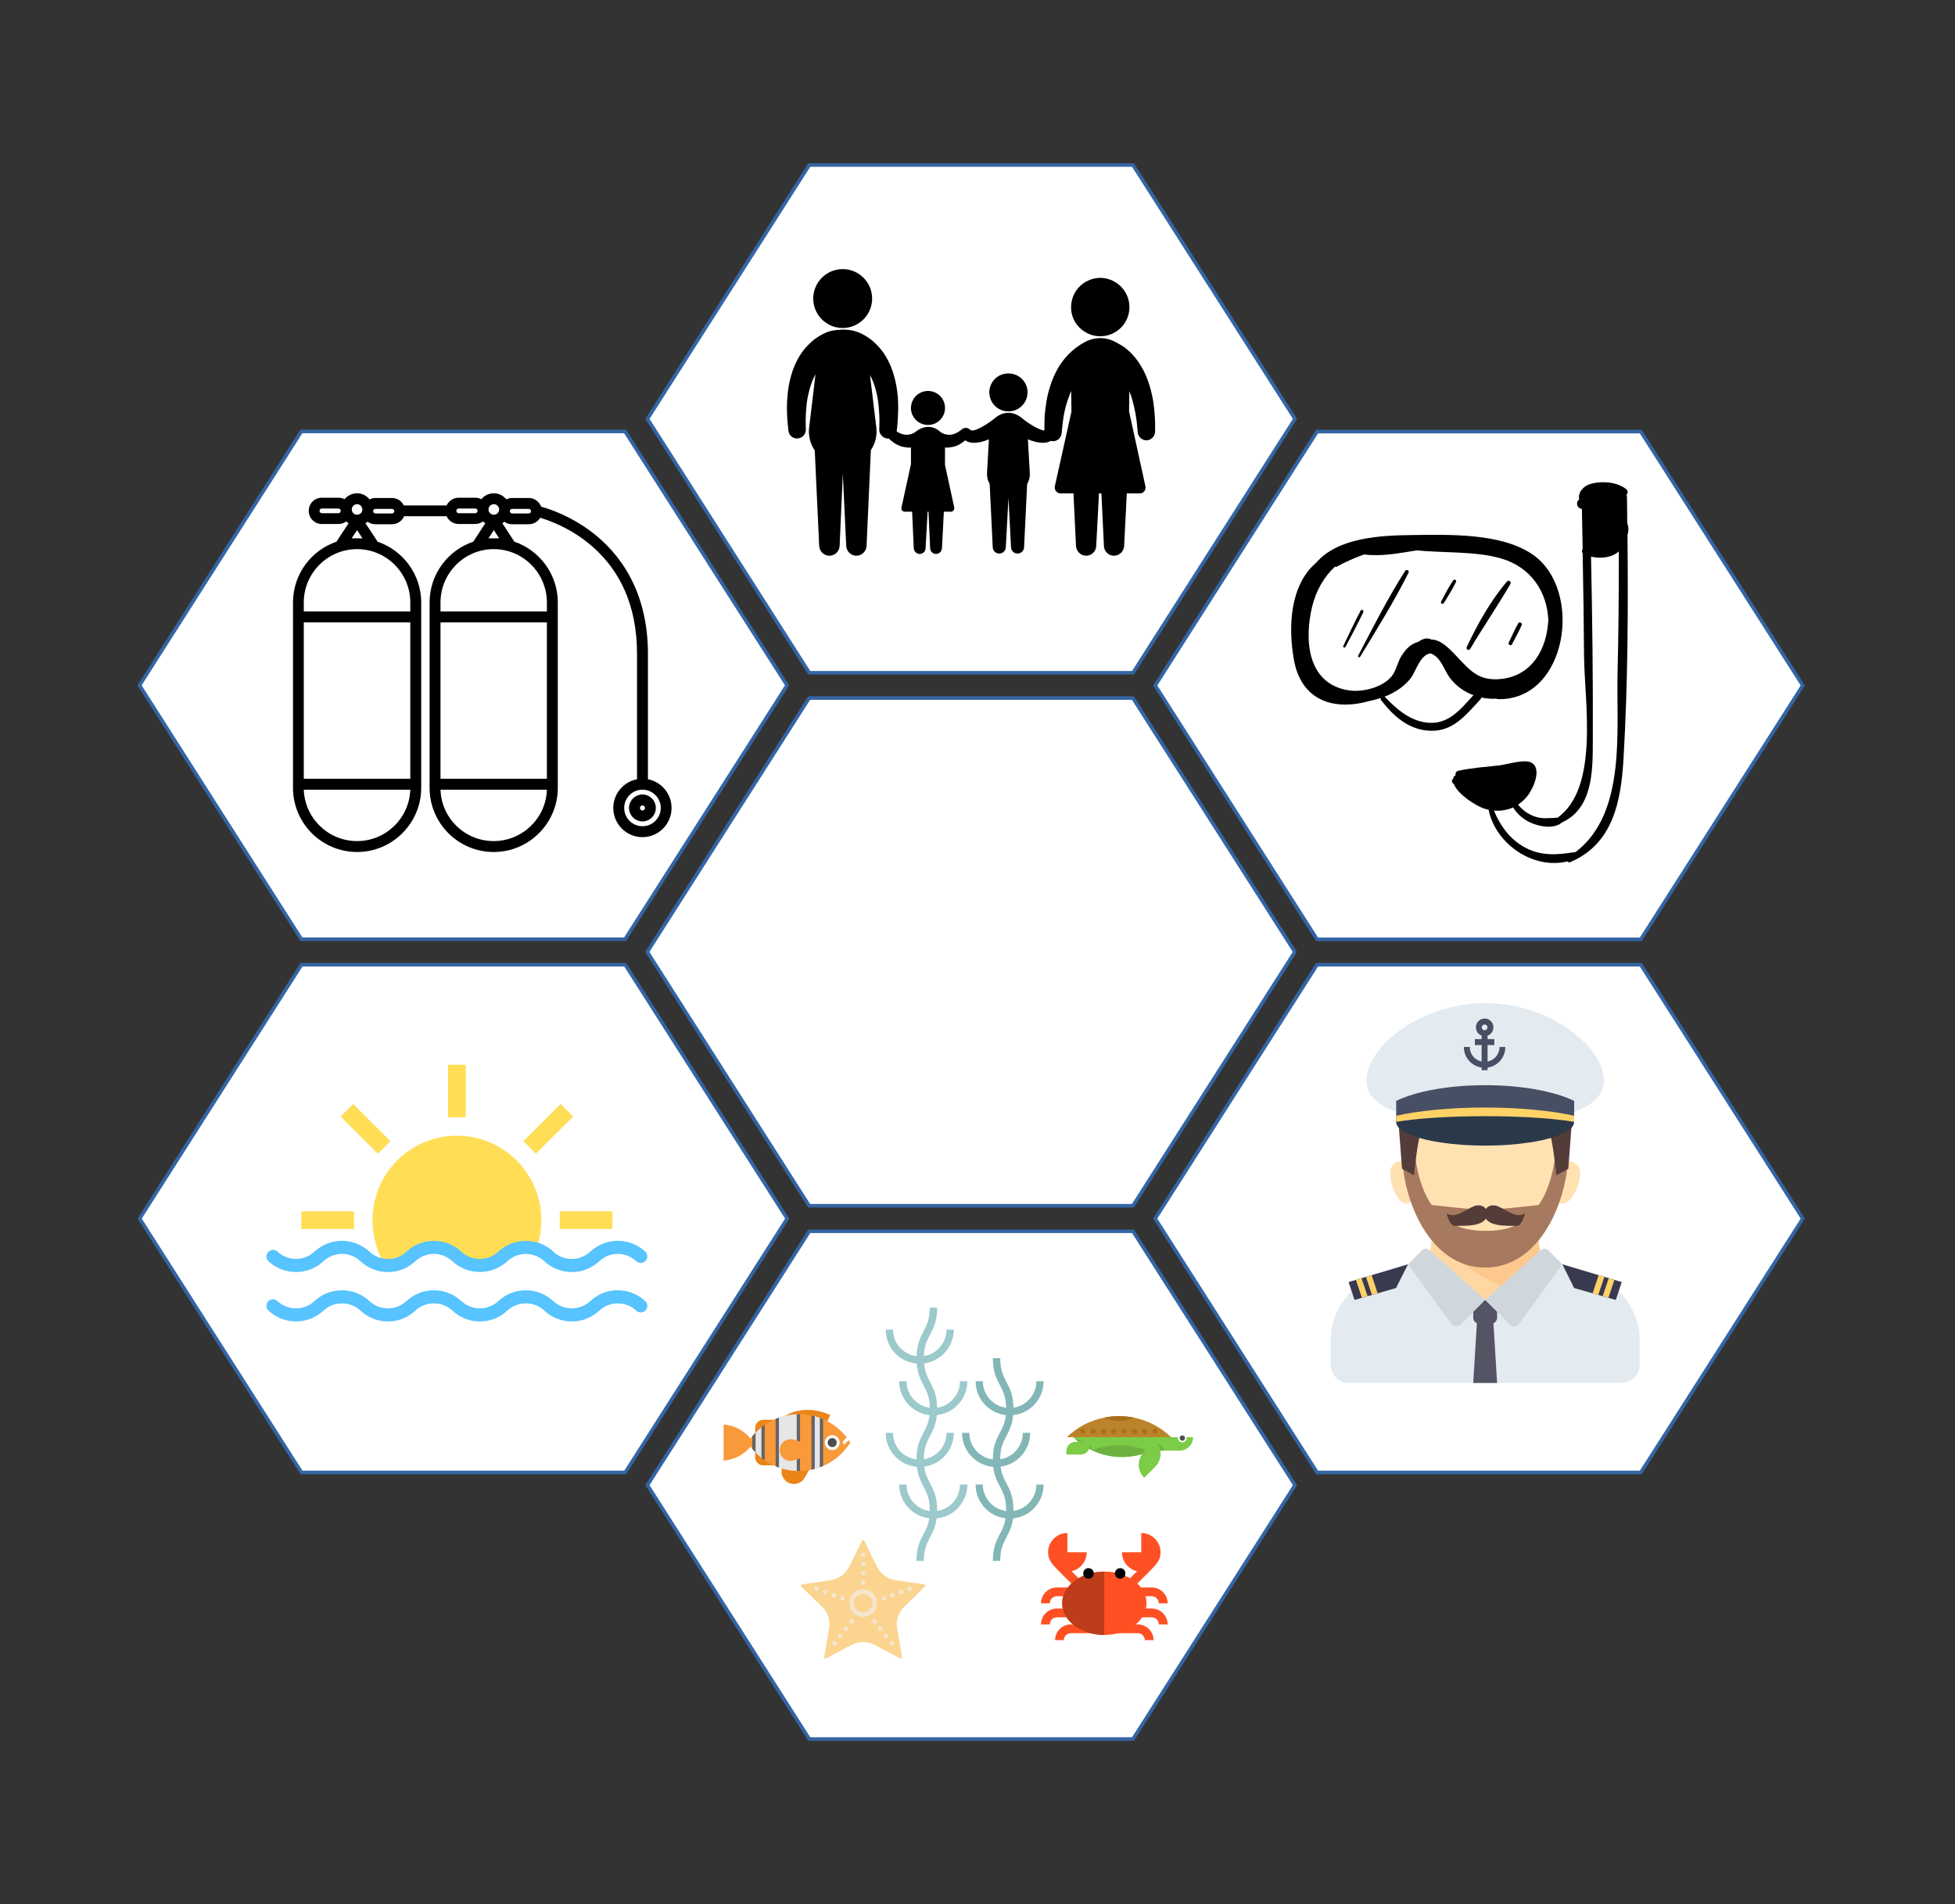 <?xml version="1.0" encoding="UTF-8"?>

<svg version="1.2" baseProfile="tiny" width="154mm" height="150mm" viewBox="0 0 15400 15000" preserveAspectRatio="xMidYMid" fill-rule="evenodd" clip-path="url(#presentation_clip_path)" stroke-width="28.222" stroke-linejoin="round" xmlns="http://www.w3.org/2000/svg" xmlns:ooo="http://xml.openoffice.org/svg/export" xmlns:xlink="http://www.w3.org/1999/xlink" xml:space="preserve">
 <rect x="0" y="0" width="15400" height="15000" fill="#333333" stroke="none"/>
 <defs class="ClipPathGroup">
  <clipPath id="presentation_clip_path" clipPathUnits="userSpaceOnUse">
   <rect x="0" y="0" width="15400" height="15000"/>
  </clipPath>
 </defs>
 <defs class="TextShapeIndex">
  <g ooo:slide="id1" ooo:id-list="id3 id4 id5 id6 id7 id8 id9 id10 id11 id12 id13 id14 id15 id16 id17 id18 id19"/>
 </defs>
 <defs class="EmbeddedBulletChars">
  <g id="bullet-char-template(57356)" transform="scale(0,-0)">
   <path d="M 580,1141 L 1163,571 580,0 -4,571 580,1141 Z"/>
  </g>
  <g id="bullet-char-template(57354)" transform="scale(0,-0)">
   <path d="M 8,1128 L 1137,1128 1137,0 8,0 8,1128 Z"/>
  </g>
  <g id="bullet-char-template(10146)" transform="scale(0,-0)">
   <path d="M 174,0 L 602,739 174,1481 1456,739 174,0 Z M 1358,739 L 309,1346 659,739 1358,739 Z"/>
  </g>
  <g id="bullet-char-template(10132)" transform="scale(0,-0)">
   <path d="M 2015,739 L 1276,0 717,0 1260,543 174,543 174,936 1260,936 717,1481 1274,1481 2015,739 Z"/>
  </g>
  <g id="bullet-char-template(10007)" transform="scale(0,-0)">
   <path d="M 0,-2 C -7,14 -16,27 -25,37 L 356,567 C 262,823 215,952 215,954 215,979 228,992 255,992 264,992 276,990 289,987 310,991 331,999 354,1012 L 381,999 492,748 772,1049 836,1024 860,1049 C 881,1039 901,1025 922,1006 886,937 835,863 770,784 769,783 710,716 594,584 L 774,223 C 774,196 753,168 711,139 L 727,119 C 717,90 699,76 672,76 641,76 570,178 457,381 L 164,-76 C 142,-110 111,-127 72,-127 30,-127 9,-110 8,-76 1,-67 -2,-52 -2,-32 -2,-23 -1,-13 0,-2 Z"/>
  </g>
  <g id="bullet-char-template(10004)" transform="scale(0,-0)">
   <path d="M 285,-33 C 182,-33 111,30 74,156 52,228 41,333 41,471 41,549 55,616 82,672 116,743 169,778 240,778 293,778 328,747 346,684 L 369,508 C 377,444 397,411 428,410 L 1163,1116 C 1174,1127 1196,1133 1229,1133 1271,1133 1292,1118 1292,1087 L 1292,965 C 1292,929 1282,901 1262,881 L 442,47 C 390,-6 338,-33 285,-33 Z"/>
  </g>
  <g id="bullet-char-template(9679)" transform="scale(0,-0)">
   <path d="M 813,0 C 632,0 489,54 383,161 276,268 223,411 223,592 223,773 276,916 383,1023 489,1130 632,1184 813,1184 992,1184 1136,1130 1245,1023 1353,916 1407,772 1407,592 1407,412 1353,268 1245,161 1136,54 992,0 813,0 Z"/>
  </g>
  <g id="bullet-char-template(8226)" transform="scale(0,-0)">
   <path d="M 346,457 C 273,457 209,483 155,535 101,586 74,649 74,723 74,796 101,859 155,911 209,963 273,989 346,989 419,989 480,963 531,910 582,859 608,796 608,723 608,648 583,586 532,535 482,483 420,457 346,457 Z"/>
  </g>
  <g id="bullet-char-template(8211)" transform="scale(0,-0)">
   <path d="M -4,459 L 1135,459 1135,606 -4,606 -4,459 Z"/>
  </g>
 </defs>
 <defs class="TextEmbeddedBitmaps"/>
 <g>
  <g id="id2" class="Master_Slide">
   <g id="bg-id2" class="Background"/>
   <g id="bo-id2" class="BackgroundObjects"/>
  </g>
 </g>
 <g class="SlideGroup">
  <g>
   <g id="id1" class="Slide" clip-path="url(#presentation_clip_path)">
    <g class="Page">
     <g class="Group">
      <g class="com.sun.star.drawing.CustomShape">
       <g id="id3">
        <path fill="rgb(255,255,255)" stroke="none" d="M 6374,5499 L 8924,5499 10200,7499 8924,9499 6374,9499 5099,7499 6374,5499 Z M 5099,5499 L 5099,5499 Z M 10200,9500 L 10200,9500 Z"/>
        <path fill="none" stroke="rgb(52,101,164)" d="M 6374,5499 L 8924,5499 10200,7499 8924,9499 6374,9499 5099,7499 6374,5499 Z"/>
        <path fill="none" stroke="rgb(52,101,164)" d="M 5099,5499 L 5099,5499 Z"/>
        <path fill="none" stroke="rgb(52,101,164)" d="M 10200,9500 L 10200,9500 Z"/>
       </g>
      </g>
      <g class="com.sun.star.drawing.CustomShape">
       <g id="id4">
        <path fill="rgb(255,255,255)" stroke="none" d="M 6375,1300 L 8925,1300 10201,3300 8925,5300 6375,5300 5100,3300 6375,1300 Z M 5100,1300 L 5100,1300 Z M 10201,5301 L 10201,5301 Z"/>
        <path fill="none" stroke="rgb(52,101,164)" d="M 6375,1300 L 8925,1300 10201,3300 8925,5300 6375,5300 5100,3300 6375,1300 Z"/>
        <path fill="none" stroke="rgb(52,101,164)" d="M 5100,1300 L 5100,1300 Z"/>
        <path fill="none" stroke="rgb(52,101,164)" d="M 10201,5301 L 10201,5301 Z"/>
       </g>
      </g>
      <g class="com.sun.star.drawing.CustomShape">
       <g id="id5">
        <path fill="rgb(255,255,255)" stroke="none" d="M 10375,3400 L 12925,3400 14201,5400 12925,7400 10375,7400 9100,5400 10375,3400 Z M 9100,3400 L 9100,3400 Z M 14201,7401 L 14201,7401 Z"/>
        <path fill="none" stroke="rgb(52,101,164)" d="M 10375,3400 L 12925,3400 14201,5400 12925,7400 10375,7400 9100,5400 10375,3400 Z"/>
        <path fill="none" stroke="rgb(52,101,164)" d="M 9100,3400 L 9100,3400 Z"/>
        <path fill="none" stroke="rgb(52,101,164)" d="M 14201,7401 L 14201,7401 Z"/>
       </g>
      </g>
      <g class="com.sun.star.drawing.CustomShape">
       <g id="id6">
        <path fill="rgb(255,255,255)" stroke="none" d="M 10375,7600 L 12925,7600 14201,9600 12925,11600 10375,11600 9100,9600 10375,7600 Z M 9100,7600 L 9100,7600 Z M 14201,11601 L 14201,11601 Z"/>
        <path fill="none" stroke="rgb(52,101,164)" d="M 10375,7600 L 12925,7600 14201,9600 12925,11600 10375,11600 9100,9600 10375,7600 Z"/>
        <path fill="none" stroke="rgb(52,101,164)" d="M 9100,7600 L 9100,7600 Z"/>
        <path fill="none" stroke="rgb(52,101,164)" d="M 14201,11601 L 14201,11601 Z"/>
       </g>
      </g>
      <g class="com.sun.star.drawing.CustomShape">
       <g id="id7">
        <path fill="rgb(255,255,255)" stroke="none" d="M 6375,9700 L 8925,9700 10201,11700 8925,13700 6375,13700 5100,11700 6375,9700 Z M 5100,9700 L 5100,9700 Z M 10201,13701 L 10201,13701 Z"/>
        <path fill="none" stroke="rgb(52,101,164)" d="M 6375,9700 L 8925,9700 10201,11700 8925,13700 6375,13700 5100,11700 6375,9700 Z"/>
        <path fill="none" stroke="rgb(52,101,164)" d="M 5100,9700 L 5100,9700 Z"/>
        <path fill="none" stroke="rgb(52,101,164)" d="M 10201,13701 L 10201,13701 Z"/>
       </g>
      </g>
      <g class="com.sun.star.drawing.CustomShape">
       <g id="id8">
        <path fill="rgb(255,255,255)" stroke="none" d="M 2375,7600 L 4925,7600 6201,9600 4925,11600 2375,11600 1100,9600 2375,7600 Z M 1100,7600 L 1100,7600 Z M 6201,11601 L 6201,11601 Z"/>
        <path fill="none" stroke="rgb(52,101,164)" d="M 2375,7600 L 4925,7600 6201,9600 4925,11600 2375,11600 1100,9600 2375,7600 Z"/>
        <path fill="none" stroke="rgb(52,101,164)" d="M 1100,7600 L 1100,7600 Z"/>
        <path fill="none" stroke="rgb(52,101,164)" d="M 6201,11601 L 6201,11601 Z"/>
       </g>
      </g>
      <g class="com.sun.star.drawing.CustomShape">
       <g id="id9">
        <path fill="rgb(255,255,255)" stroke="none" d="M 2374,3399 L 4924,3399 6200,5399 4924,7399 2374,7399 1099,5399 2374,3399 Z M 1099,3399 L 1099,3399 Z M 6200,7400 L 6200,7400 Z"/>
        <path fill="none" stroke="rgb(52,101,164)" d="M 2374,3399 L 4924,3399 6200,5399 4924,7399 2374,7399 1099,5399 2374,3399 Z"/>
        <path fill="none" stroke="rgb(52,101,164)" d="M 1099,3399 L 1099,3399 Z"/>
        <path fill="none" stroke="rgb(52,101,164)" d="M 6200,7400 L 6200,7400 Z"/>
       </g>
      </g>
      <g class="Graphic">
       <g id="id10">
        <path fill="rgb(0,0,0)" stroke="none" d="M 3889,6712 C 3610,6712 3384,6485 3384,6207 L 3384,4746 C 3384,4523 3529,4334 3729,4267 3730,4265 3731,4262 3733,4260 L 3823,4122 C 3817,4118 3810,4113 3805,4108 3787,4121 3766,4128 3743,4128 L 3613,4128 C 3571,4128 3535,4103 3518,4067 L 3183,4067 C 3167,4104 3131,4130 3088,4130 L 2957,4130 C 2934,4130 2913,4123 2896,4110 2890,4115 2885,4119 2879,4122 L 2970,4260 C 2971,4262 2972,4265 2973,4267 3173,4334 3318,4524 3318,4746 L 3318,6207 C 3318,6485 3091,6712 2813,6712 2534,6712 2308,6485 2308,6207 L 2308,4746 C 2308,4524 2452,4334 2652,4267 2653,4265 2654,4262 2655,4260 L 2746,4122 C 2739,4118 2733,4113 2727,4108 2710,4121 2689,4128 2666,4128 L 2535,4128 C 2478,4128 2432,4082 2432,4024 2432,3967 2478,3921 2535,3921 L 2666,3921 C 2683,3921 2700,3925 2714,3933 2738,3904 2773,3886 2813,3886 2852,3886 2888,3905 2911,3934 2925,3927 2941,3923 2957,3923 L 3088,3923 C 3129,3923 3164,3947 3181,3982 L 3518,3982 C 3535,3946 3571,3921 3613,3921 L 3743,3921 C 3761,3921 3777,3925 3792,3933 3815,3904 3850,3886 3890,3886 3930,3886 3965,3905 3989,3934 4003,3927 4018,3923 4034,3923 L 4165,3923 C 4210,3923 4248,3952 4263,3992 4328,4009 4498,4065 4670,4198 4868,4351 5104,4641 5104,5151 L 5104,6139 C 5210,6159 5290,6253 5290,6365 5290,6492 5187,6595 5061,6595 4934,6595 4831,6492 4831,6365 4831,6253 4912,6159 5018,6139 L 5018,5151 C 5018,4771 4884,4474 4620,4267 4472,4152 4323,4099 4255,4079 4237,4110 4203,4130 4165,4130 L 4034,4130 C 4011,4130 3990,4123 3973,4110 3968,4115 3962,4119 3957,4122 L 4047,4260 C 4049,4263 4050,4265 4051,4267 4250,4335 4394,4524 4394,4746 L 4394,6207 C 4394,6485 4167,6712 3889,6712 L 3889,6712 Z M 3470,6221 C 3477,6446 3662,6626 3889,6626 4115,6626 4301,6446 4308,6221 L 3470,6221 3470,6221 Z M 2393,6221 C 2401,6446 2586,6626 2813,6626 3039,6626 3224,6446 3232,6221 L 2393,6221 2393,6221 Z M 5061,6221 C 4981,6221 4917,6286 4917,6365 4917,6444 4981,6509 5061,6509 5140,6509 5205,6444 5205,6365 5205,6286 5140,6221 5061,6221 L 5061,6221 Z M 3470,6135 L 4308,6135 4308,4903 3470,4903 3470,6135 3470,6135 Z M 2393,6135 L 3232,6135 3232,4903 2393,4903 2393,6135 2393,6135 Z M 3470,4817 L 4308,4817 4308,4746 C 4308,4515 4120,4326 3889,4326 3658,4326 3470,4515 3470,4746 L 3470,4817 3470,4817 Z M 2393,4817 L 3232,4817 3232,4746 C 3232,4515 3044,4326 2813,4326 2581,4326 2393,4515 2393,4746 L 2393,4817 2393,4817 Z M 3848,4241 L 3932,4241 3890,4176 3848,4241 3848,4241 Z M 2770,4241 L 2855,4241 2813,4176 2770,4241 2770,4241 Z M 3890,3972 C 3867,3972 3848,3991 3848,4014 3848,4037 3867,4055 3890,4055 3910,4055 3927,4041 3931,4022 3931,4019 3931,4016 3932,4013 3931,3990 3913,3972 3890,3972 L 3890,3972 Z M 2813,3972 C 2790,3972 2771,3991 2771,4014 2771,4037 2790,4055 2813,4055 2833,4055 2850,4041 2854,4022 2854,4019 2854,4016 2854,4013 2854,3990 2835,3972 2813,3972 L 2813,3972 Z M 4016,4028 C 4017,4038 4025,4045 4035,4045 L 4165,4045 C 4175,4045 4183,4037 4183,4027 4183,4017 4175,4009 4165,4009 L 4035,4009 C 4026,4009 4019,4014 4017,4022 4017,4024 4017,4026 4016,4028 L 4016,4028 Z M 2939,4028 C 2940,4038 2948,4045 2957,4045 L 3088,4045 C 3098,4045 3106,4037 3106,4027 3106,4017 3098,4009 3088,4009 L 2957,4009 C 2949,4009 2942,4014 2940,4022 2939,4024 2939,4026 2939,4028 L 2939,4028 Z M 3613,4006 C 3603,4006 3595,4014 3595,4024 3595,4034 3603,4043 3613,4043 L 3743,4043 C 3753,4043 3762,4034 3762,4024 3762,4014 3753,4006 3743,4006 L 3613,4006 3613,4006 Z M 2535,4006 C 2525,4006 2517,4014 2517,4024 2517,4034 2525,4043 2535,4043 L 2666,4043 C 2676,4043 2684,4034 2684,4024 2684,4014 2676,4006 2666,4006 L 2535,4006 2535,4006 Z M 5061,6471 C 5003,6471 4955,6423 4955,6365 4955,6307 5003,6259 5061,6259 5119,6259 5166,6307 5166,6365 5166,6423 5119,6471 5061,6471 L 5061,6471 Z M 5061,6345 C 5050,6345 5041,6354 5041,6365 5041,6376 5050,6385 5061,6385 5072,6385 5081,6376 5081,6365 5081,6354 5072,6345 5061,6345 L 5061,6345 Z"/>
       </g>
      </g>
      <g class="Graphic">
       <g id="id11">
        <path fill="rgb(0,0,0)" stroke="none" d="M 6638,2584 C 6766,2584 6870,2480 6870,2352 6870,2224 6766,2120 6638,2120 6510,2120 6406,2224 6406,2352 6406,2480 6510,2584 6638,2584 L 6638,2584 Z"/>
        <path fill="rgb(0,0,0)" stroke="none" d="M 8662,2649 C 8663,2649 8665,2649 8667,2649 8748,2649 8824,2606 8865,2536 8907,2466 8907,2376 8866,2305 8826,2235 8750,2190 8669,2189 8589,2189 8512,2231 8470,2301 8428,2371 8426,2461 8466,2532 8506,2602 8581,2647 8662,2649 L 8662,2649 Z"/>
        <path fill="rgb(0,0,0)" stroke="none" d="M 9099,3332 C 9099,3333 9099,3332 9099,3331 9099,3324 9099,3325 9099,3328 9097,3274 9093,3220 9085,3167 9076,3109 9062,3053 9042,2998 9005,2894 8941,2795 8850,2731 8831,2718 8810,2707 8790,2696 8712,2653 8624,2653 8545,2695 8449,2746 8371,2828 8321,2924 8294,2975 8275,3029 8260,3084 8245,3140 8237,3197 8231,3254 8227,3299 8227,3345 8227,3391 8222,3391 8217,3390 8213,3389 8204,3387 8196,3384 8187,3380 8170,3373 8153,3364 8136,3354 8106,3336 8076,3316 8049,3293 8016,3266 7980,3252 7944,3252 L 7944,3252 C 7944,3252 7944,3252 7944,3252 7944,3252 7943,3252 7943,3252 L 7943,3252 C 7907,3252 7871,3266 7838,3293 7811,3316 7781,3336 7751,3354 7734,3364 7718,3373 7700,3380 7692,3384 7683,3387 7675,3389 7667,3390 7659,3392 7651,3391 7651,3391 7631,3378 7631,3378 7622,3372 7612,3370 7603,3371 7595,3372 7587,3375 7580,3380 7554,3401 7527,3419 7493,3424 7462,3428 7427,3420 7403,3399 7347,3349 7274,3353 7216,3399 7192,3419 7158,3428 7127,3424 7103,3421 7082,3411 7063,3398 7063,3396 7063,3395 7064,3394 L 7064,3394 C 7064,3394 7065,3381 7068,3358 7070,3335 7073,3302 7074,3262 7076,3222 7076,3175 7072,3123 7067,3072 7059,3017 7043,2962 7028,2907 7005,2852 6975,2803 6960,2779 6943,2756 6925,2736 6907,2716 6889,2698 6870,2682 6832,2652 6796,2632 6767,2620 6753,2614 6741,2610 6732,2608 6675,2592 6610,2595 6556,2605 6552,2606 6547,2606 6543,2608 6533,2610 6521,2614 6507,2620 6479,2632 6442,2652 6404,2682 6386,2698 6367,2716 6349,2736 6331,2756 6314,2779 6299,2803 6269,2852 6246,2907 6231,2962 6215,3017 6207,3072 6203,3123 6198,3175 6198,3222 6200,3262 6201,3302 6204,3335 6207,3358 6209,3381 6211,3394 6211,3394 L 6211,3395 C 6215,3430 6246,3456 6282,3454 6320,3453 6349,3420 6348,3382 6348,3382 6347,3370 6347,3349 6346,3328 6346,3298 6348,3262 6350,3227 6353,3185 6360,3142 6368,3100 6379,3055 6394,3014 6403,2991 6413,2969 6424,2948 L 6374,3367 C 6371,3388 6371,3410 6374,3431 6379,3475 6395,3515 6418,3549 L 6453,4301 C 6455,4342 6488,4376 6530,4378 6574,4380 6612,4345 6614,4301 L 6639,3733 6666,4301 C 6668,4342 6701,4376 6742,4378 6786,4380 6824,4345 6826,4301 L 6860,3546 C 6894,3495 6911,3433 6903,3367 L 6853,2954 C 6863,2972 6872,2993 6880,3014 6896,3055 6907,3100 6914,3142 6921,3185 6924,3227 6926,3262 6928,3298 6928,3328 6927,3349 6927,3370 6926,3382 6926,3382 6925,3418 6951,3449 6986,3454 6991,3455 6996,3455 7001,3454 7023,3476 7047,3494 7075,3507 7106,3522 7142,3528 7176,3526 L 7176,3656 7101,3999 C 7099,4007 7101,4015 7106,4021 7111,4028 7119,4031 7127,4031 L 7185,4031 7198,4320 C 7200,4344 7221,4364 7245,4364 7269,4364 7290,4345 7291,4320 L 7307,4031 7314,4031 7327,4320 C 7328,4344 7349,4364 7373,4364 7398,4364 7418,4345 7420,4320 L 7435,4031 7490,4031 C 7498,4031 7506,4028 7511,4021 7516,4015 7518,4007 7517,3999 L 7444,3663 7444,3526 C 7478,3528 7513,3522 7544,3508 7566,3498 7585,3484 7603,3469 7604,3469 7604,3470 7605,3470 7623,3482 7644,3487 7665,3488 7708,3490 7750,3477 7790,3461 L 7775,3726 C 7774,3759 7781,3787 7796,3814 L 7820,4311 C 7821,4339 7844,4361 7872,4361 7899,4361 7922,4339 7923,4311 L 7944,3922 7964,4311 C 7965,4339 7988,4361 8016,4361 8043,4361 8066,4339 8067,4311 L 8091,3814 C 8106,3787 8114,3759 8112,3726 L 8097,3461 C 8137,3477 8180,3490 8222,3488 8242,3487 8261,3483 8277,3473 8282,3474 8287,3475 8292,3476 8328,3477 8360,3449 8363,3413 8365,3396 8366,3379 8368,3362 8371,3335 8374,3309 8378,3282 8387,3227 8402,3172 8422,3120 8426,3107 8432,3094 8438,3081 L 8440,3243 8309,3832 C 8307,3846 8310,3860 8319,3870 8328,3881 8341,3887 8354,3887 L 8456,3887 8476,4302 C 8479,4344 8514,4378 8556,4378 8597,4378 8633,4345 8635,4303 8635,4303 8635,4303 8635,4302 L 8657,3887 8676,3887 8696,4302 C 8698,4344 8733,4378 8775,4378 8816,4378 8852,4345 8855,4303 8855,4303 8855,4303 8855,4302 L 8876,3887 8978,3887 C 8992,3887 9005,3881 9014,3870 9022,3860 9026,3846 9023,3832 L 8894,3241 8896,3081 C 8918,3134 8933,3199 8944,3256 8953,3304 8958,3353 8962,3403 8962,3404 8962,3405 8962,3406 8965,3442 8997,3470 9033,3469 9069,3467 9098,3437 9099,3401 9099,3378 9099,3355 9099,3332 L 9099,3332 Z"/>
        <path fill="rgb(0,0,0)" stroke="none" d="M 7943,3241 C 7943,3241 7943,3241 7944,3241 7944,3241 7944,3241 7944,3241 7985,3241 8025,3224 8053,3194 8082,3164 8096,3123 8094,3082 8092,3042 8072,3003 8041,2977 8014,2954 7979,2942 7944,2942 L 7944,2942 C 7944,2942 7944,2942 7944,2942 7944,2942 7943,2942 7943,2942 L 7943,2942 C 7908,2942 7873,2954 7846,2977 7815,3003 7796,3042 7793,3082 7791,3123 7806,3164 7834,3194 7862,3224 7902,3241 7943,3241 L 7943,3241 Z"/>
        <path fill="rgb(0,0,0)" stroke="none" d="M 7262,3339 C 7278,3345 7294,3348 7310,3348 7355,3348 7397,3325 7422,3288 7447,3251 7451,3202 7433,3160 7416,3120 7378,3090 7335,3082 7290,3074 7244,3089 7213,3121 7182,3154 7169,3201 7179,3245 7190,3288 7221,3324 7262,3339 L 7262,3339 Z"/>
       </g>
      </g>
      <g class="Graphic">
       <g id="id12">
        <path fill="rgb(0,0,0)" stroke="none" d="M 12071,4367 C 11822,4197 11408,4212 11125,4215 10878,4218 10540,4233 10368,4433 10160,4610 10147,4941 10192,5195 10247,5511 10496,5605 10788,5522 10788,5522 10789,5522 10789,5522 10819,5516 10849,5508 10878,5498 10875,5504 10874,5509 10879,5515 10970,5634 11084,5739 11239,5755 11436,5776 11539,5642 11661,5510 11666,5505 11668,5500 11669,5495 11708,5503 11748,5507 11787,5504 11791,5506 11795,5508 11800,5508 12348,5520 12477,4644 12071,4367 L 12071,4367 Z M 11244,5693 C 11106,5679 11002,5587 10910,5491 10909,5490 10907,5490 10905,5489 10950,5472 10993,5449 11033,5420 11062,5398 11089,5373 11112,5344 11154,5290 11185,5158 11269,5147 11355,5179 11374,5282 11428,5349 11468,5399 11519,5438 11578,5465 11587,5469 11597,5473 11607,5476 11505,5587 11412,5710 11244,5693 L 11244,5693 Z M 11833,5348 C 11619,5375 11558,5247 11421,5116 11375,5072 11325,5038 11275,5038 11241,5020 11204,5034 11173,5056 11110,5075 11079,5108 11041,5165 11009,5214 11000,5281 10963,5327 10891,5416 10734,5455 10626,5439 10294,5388 10274,5037 10336,4779 10367,4653 10429,4544 10516,4464 10520,4466 10525,4467 10530,4464 10600,4426 10672,4394 10745,4368 10889,4386 11022,4357 11160,4336 11376,4357 11619,4341 11823,4399 12061,4468 12187,4662 12197,4888 12197,4890 12196,4891 12196,4892 12183,5112 12071,5318 11833,5348 L 11833,5348 Z"/>
        <path fill="rgb(0,0,0)" stroke="none" d="M 10718,4811 C 10670,4901 10626,4995 10582,5088 10576,5098 10592,5108 10598,5097 10646,5006 10695,4916 10739,4823 10746,4809 10725,4796 10718,4811 L 10718,4811 Z"/>
        <path fill="rgb(0,0,0)" stroke="none" d="M 11069,4497 C 10933,4710 10816,4941 10699,5165 10694,5175 10708,5183 10714,5174 10845,4958 10982,4739 11095,4512 11104,4495 11080,4481 11069,4497 L 11069,4497 Z"/>
        <path fill="rgb(0,0,0)" stroke="none" d="M 11446,4573 C 11411,4626 11381,4683 11352,4739 11345,4753 11364,4765 11373,4751 11407,4698 11440,4643 11469,4586 11477,4571 11455,4558 11446,4573 L 11446,4573 Z"/>
        <path fill="rgb(0,0,0)" stroke="none" d="M 11872,4580 C 11742,4731 11639,4917 11554,5097 11545,5114 11570,5130 11581,5112 11683,4940 11797,4774 11898,4600 11908,4584 11884,4565 11872,4580 L 11872,4580 Z"/>
        <path fill="rgb(0,0,0)" stroke="none" d="M 11959,4911 C 11932,4960 11909,5011 11885,5062 11877,5078 11901,5093 11910,5076 11936,5027 11963,4978 11986,4926 11994,4909 11969,4893 11959,4911 L 11959,4911 Z"/>
        <path fill="rgb(0,0,0)" stroke="none" d="M 12818,4120 C 12818,4051 12817,3982 12816,3914 12816,3907 12814,3903 12812,3898 12823,3886 12826,3867 12811,3854 12736,3795 12616,3787 12526,3813 12472,3829 12427,3882 12440,3934 12438,3936 12435,3938 12433,3940 12409,3968 12430,4008 12461,4009 12463,4115 12465,4220 12467,4326 12460,4336 12459,4350 12467,4358 12472,4627 12476,4896 12478,5164 12480,5522 12601,6205 12269,6442 12203,6443 12148,6456 12080,6429 12031,6410 11990,6378 11958,6339 11988,6319 12015,6294 12038,6263 12079,6207 12148,6055 12063,6008 12009,5978 11869,6023 11809,6030 11702,6042 11593,6049 11488,6072 11469,6076 11463,6093 11465,6109 11458,6111 11451,6117 11449,6124 11448,6128 11448,6131 11447,6135 11437,6142 11432,6158 11444,6170 11447,6173 11450,6175 11453,6178 11486,6261 11628,6348 11688,6369 11701,6374 11713,6376 11726,6379 11781,6650 12078,6852 12347,6786 12352,6792 12358,6796 12366,6793 12707,6651 12770,6311 12789,5973 12823,5388 12826,4800 12820,4214 12830,4185 12830,4151 12818,4120 L 12818,4120 Z M 12412,6712 C 12266,6735 12136,6748 12001,6670 11889,6605 11817,6503 11768,6386 11820,6390 11872,6382 11919,6361 11951,6412 11997,6453 12055,6480 12123,6511 12234,6533 12298,6484 12299,6483 12299,6482 12300,6481 12545,6372 12547,6082 12547,5833 12549,5350 12543,4867 12533,4385 12609,4403 12695,4394 12752,4344 12752,4661 12750,4978 12742,5295 12731,5756 12814,6404 12412,6712 L 12412,6712 Z"/>
       </g>
      </g>
      <g class="Graphic">
       <g id="id13">
        <path fill="rgb(255,222,85)" stroke="none" d="M 3599,8802 L 3529,8802 3529,8388 3669,8388 3669,8802 3599,8802 Z"/>
        <path fill="rgb(255,222,85)" stroke="none" d="M 4465,8746 L 4515,8796 4221,9089 4123,8990 4416,8697 4465,8746 Z"/>
        <path fill="rgb(255,222,85)" stroke="none" d="M 2581,9682 L 2374,9682 2374,9543 2789,9543 2789,9682 2581,9682 Z"/>
        <path fill="rgb(255,222,85)" stroke="none" d="M 4617,9682 L 4409,9682 4409,9543 4824,9543 4824,9682 4617,9682 Z"/>
        <path fill="rgb(255,222,85)" stroke="none" d="M 3026,9040 L 2977,9089 2683,8796 2782,8697 3075,8990 3026,9040 Z"/>
        <path fill="rgb(255,222,85)" stroke="none" d="M 3599,8947 C 3231,8947 2934,9245 2934,9613 2934,9717 2958,9816 3000,9904 3019,9943 3042,9979 3068,10014 3124,10012 3179,9995 3228,9963 3243,9953 3258,9942 3272,9929 3280,9921 3289,9914 3299,9908 3370,9859 3466,9859 3537,9908 3546,9914 3555,9921 3564,9929 3685,10042 3875,10042 3996,9929 4000,9926 4003,9922 4007,9919 4012,9915 4017,9911 4023,9908 4071,9875 4130,9864 4185,9876 4192,9877 4200,9879 4208,9882 4222,9850 4233,9818 4242,9784 4257,9730 4264,9672 4264,9613 4264,9245 3967,8947 3599,8947 L 3599,8947 Z"/>
        <path fill="rgb(87,195,255)" stroke="none" d="M 5085,9933 C 5066,9954 5033,9955 5012,9936 4930,9859 4802,9859 4721,9936 4679,9975 4629,10000 4577,10013 4577,10013 4577,10013 4577,10013 4477,10036 4368,10010 4288,9936 4280,9928 4271,9921 4261,9915 4245,9903 4227,9895 4208,9889 4200,9886 4192,9884 4185,9883 4130,9872 4071,9882 4023,9915 4017,9918 4012,9922 4007,9926 4003,9929 4000,9933 3996,9936 3875,10049 3685,10049 3564,9936 3555,9928 3546,9921 3537,9915 3466,9866 3370,9866 3299,9915 3289,9921 3280,9928 3272,9936 3258,9949 3243,9960 3228,9970 3179,10002 3124,10019 3068,10021 2986,10024 2903,9996 2840,9936 2758,9859 2630,9859 2548,9936 2546,9937 2545,9939 2544,9940 2484,9994 2408,10021 2332,10021 2254,10021 2176,9993 2115,9936 2094,9916 2093,9884 2113,9863 2132,9842 2165,9841 2186,9860 2268,9937 2396,9937 2477,9860 2478,9860 2478,9860 2478,9860 2578,9767 2725,9750 2841,9812 2866,9825 2889,9841 2910,9860 2936,9885 2968,9902 3000,9911 3004,9912 3008,9913 3012,9913 3015,9914 3017,9914 3020,9915 3044,9919 3068,9919 3092,9915 3117,9911 3142,9902 3165,9888 3178,9881 3190,9871 3202,9860 3323,9747 3513,9747 3634,9860 3666,9890 3704,9908 3744,9915 3768,9919 3792,9919 3816,9915 3856,9908 3894,9890 3926,9860 3971,9818 4026,9791 4084,9781 4112,9776 4141,9774 4169,9777 4194,9779 4218,9784 4242,9791 4284,9805 4324,9828 4359,9860 4360,9862 4361,9863 4362,9864 4444,9937 4569,9936 4650,9860 4684,9829 4723,9806 4764,9792 4872,9756 4995,9778 5083,9860 5103,9880 5105,9913 5085,9933 L 5085,9933 Z"/>
        <path fill="rgb(87,195,255)" stroke="none" d="M 5085,10323 C 5066,10344 5033,10345 5012,10325 4930,10249 4802,10249 4721,10325 4679,10364 4629,10390 4577,10402 4577,10402 4577,10402 4577,10402 4477,10425 4368,10400 4288,10325 4280,10317 4271,10310 4261,10304 4238,10288 4212,10277 4185,10272 4130,10261 4071,10272 4023,10304 4014,10310 4005,10317 3996,10325 3875,10439 3685,10439 3564,10325 3555,10317 3547,10310 3537,10304 3466,10256 3370,10256 3299,10304 3289,10310 3280,10317 3272,10325 3151,10439 2961,10439 2840,10325 2758,10249 2630,10249 2548,10325 2546,10326 2545,10328 2544,10329 2484,10383 2408,10410 2332,10410 2254,10410 2176,10382 2115,10325 2095,10306 2093,10273 2113,10252 2132,10231 2165,10230 2186,10250 2268,10326 2396,10326 2477,10250 2478,10250 2478,10249 2478,10249 2578,10156 2725,10140 2841,10201 2866,10214 2889,10230 2910,10250 2940,10277 2975,10295 3012,10303 3015,10303 3017,10304 3020,10304 3044,10308 3068,10308 3092,10304 3132,10297 3170,10279 3202,10250 3323,10136 3513,10136 3634,10250 3666,10279 3704,10297 3744,10304 3768,10308 3792,10308 3816,10304 3856,10297 3894,10279 3926,10250 3993,10186 4083,10158 4169,10166 4238,10172 4305,10200 4358,10250 4360,10251 4361,10252 4362,10253 4444,10326 4569,10325 4650,10250 4684,10218 4723,10195 4764,10181 4872,10145 4995,10168 5083,10250 5103,10269 5105,10302 5085,10323 L 5085,10323 Z"/>
       </g>
      </g>
      <g class="Graphic">
       <g id="id14">
        <path fill="rgb(255,225,178)" stroke="none" d="M 11066,9153 C 10996,9136 10950,9173 10950,9247 10950,9344 11044,9583 11144,9434 11243,9285 11066,9153 11066,9153 L 11066,9153 Z"/>
        <path fill="rgb(255,225,178)" stroke="none" d="M 12320,9153 C 12396,9136 12447,9173 12447,9247 12447,9344 12344,9583 12236,9434 12127,9285 12320,9153 12320,9153 L 12320,9153 Z"/>
        <path fill="rgb(255,215,163)" stroke="none" d="M 11185,9994 C 11290,9927 11278,9726 11278,9680 L 12120,9680 C 12120,9726 12107,9927 12211,9994 L 11699,10568 11185,9994 11185,9994 Z"/>
        <path fill="rgb(253,200,142)" stroke="none" d="M 12026,10194 L 12211,9994 C 12107,9927 12120,9726 12120,9680 L 11278,9680 C 11339,9853 11738,10151 12026,10194 L 12026,10194 Z"/>
        <path fill="rgb(255,225,178)" stroke="none" d="M 12354,9072 C 12354,9446 12138,9913 11699,9913 11260,9913 11044,9446 11044,9072 11044,8697 11337,8557 11699,8557 12061,8557 12354,8697 12354,9072 L 12354,9072 Z"/>
        <path fill="rgb(167,121,94)" stroke="none" d="M 12338,8935 C 12301,8887 12260,8838 12260,8838 L 12260,8885 C 12272,9308 12120,9493 12120,9493 L 11926,9514 C 11775,9531 11623,9531 11472,9514 L 11278,9493 C 11278,9493 11126,9308 11138,8885 L 11138,8838 C 11138,8838 11097,8887 11060,8935 11050,8977 11044,9022 11044,9072 11044,9447 11260,9986 11699,9986 12138,9986 12354,9447 12354,9072 12354,9022 12348,8977 12338,8935 L 12338,8935 Z M 11559,9604 L 11839,9604 C 11878,9604 11911,9627 11925,9660 11873,9683 11794,9697 11704,9697 11610,9697 11526,9681 11475,9656 11490,9625 11522,9604 11559,9604 L 11559,9604 Z"/>
        <path fill="rgb(84,61,56)" stroke="none" d="M 11185,8948 C 11165,9004 11138,9259 11138,9259 L 11044,9207 11018,8864 11185,8948 11185,8948 Z"/>
        <path fill="rgb(84,61,56)" stroke="none" d="M 12213,8948 C 12233,9004 12260,9259 12260,9259 L 12354,9207 12380,8864 12213,8948 12213,8948 Z"/>
        <path fill="rgb(228,235,240)" stroke="none" d="M 12915,10755 L 12915,10538 C 12915,10332 12755,10113 12559,10050 L 12266,9956 C 12109,10077 11884,10241 11699,10241 11514,10241 11289,10077 11132,9956 L 10839,10050 C 10643,10113 10483,10332 10483,10538 L 10483,10755 C 10483,10833 10546,10895 10623,10895 L 12775,10895 C 12852,10895 12915,10833 12915,10755 Z"/>
        <path fill="rgb(84,84,101)" stroke="none" d="M 11746,10428 L 11652,10428 C 11627,10428 11605,10407 11605,10381 L 11605,10288 C 11605,10262 11627,10241 11652,10241 L 11746,10241 C 11771,10241 11793,10262 11793,10288 L 11793,10381 C 11793,10407 11771,10428 11746,10428 Z"/>
        <path fill="rgb(208,215,220)" stroke="none" d="M 11746,10662 C 11746,10670 11744,10678 11739,10685 11735,10692 11730,10698 11722,10702 11715,10706 11708,10708 11699,10708 11690,10708 11683,10706 11676,10702 11668,10698 11663,10692 11658,10685 11654,10678 11652,10670 11652,10662 11652,10653 11654,10646 11658,10638 11663,10631 11668,10625 11676,10621 11683,10617 11690,10615 11699,10615 11708,10615 11715,10617 11722,10621 11730,10625 11735,10631 11739,10638 11744,10646 11746,10653 11746,10662 L 11746,10662 Z"/>
        <path fill="rgb(208,215,220)" stroke="none" d="M 11699,10241 L 11504,10436 C 11484,10456 11450,10454 11433,10430 L 11091,9960 11200,9851 C 11218,9834 11246,9833 11264,9850 L 11699,10241 11699,10241 Z"/>
        <path fill="rgb(208,215,220)" stroke="none" d="M 11699,10241 L 11894,10436 C 11914,10456 11948,10454 11965,10430 L 12307,9960 12198,9851 C 12180,9834 12152,9833 12134,9850 L 11699,10241 11699,10241 Z"/>
        <path fill="rgb(84,84,101)" stroke="none" d="M 11763,10402 L 11699,10428 11635,10402 11605,10895 11699,10895 11793,10895 11763,10402 Z"/>
        <path fill="rgb(57,57,80)" stroke="none" d="M 12307,9960 L 12775,10100 12728,10241 12400,10147 12307,9960 Z"/>
        <path fill="rgb(255,210,103)" stroke="none" d="M 12717,10083 L 12672,10070 12625,10211 12670,10224 12717,10083 Z"/>
        <path fill="rgb(255,210,103)" stroke="none" d="M 12638,10059 L 12593,10046 12545,10189 12590,10201 12638,10059 Z"/>
        <path fill="rgb(57,57,80)" stroke="none" d="M 11091,9960 L 10623,10100 10670,10241 10997,10147 11091,9960 Z"/>
        <path fill="rgb(255,210,103)" stroke="none" d="M 10681,10083 L 10725,10070 10773,10211 10728,10224 10681,10083 Z"/>
        <path fill="rgb(255,210,103)" stroke="none" d="M 10760,10059 L 10805,10046 10852,10189 10807,10201 10760,10059 Z"/>
        <path fill="rgb(228,235,240)" stroke="none" d="M 12634,8510 C 12634,8769 12216,8838 11699,8838 11182,8838 10764,8769 10764,8510 10764,8252 11182,7903 11699,7903 12216,7903 12634,8252 12634,8510 L 12634,8510 Z"/>
        <path fill="rgb(41,57,74)" stroke="none" d="M 12400,8838 C 12400,8872 12371,8902 12306,8931 12242,8961 12162,8983 12050,9000 11938,9017 11828,9025 11699,9025 11570,9025 11460,9017 11348,9000 11236,8983 11156,8961 11092,8931 11027,8902 10998,8872 10998,8838 10998,8803 11027,8774 11092,8744 11156,8714 11236,8693 11348,8676 11460,8659 11570,8651 11699,8651 11828,8651 11938,8659 12050,8676 12162,8693 12242,8714 12306,8744 12371,8774 12400,8803 12400,8838 L 12400,8838 Z"/>
        <path fill="rgb(71,79,101)" stroke="none" d="M 10998,8673 L 10998,8838 C 11151,8811 11408,8793 11699,8793 11990,8793 12247,8811 12400,8838 L 12400,8673 C 12247,8598 11990,8549 11699,8549 11408,8549 11151,8598 10998,8673 L 10998,8673 Z"/>
        <path fill="rgb(255,210,103)" stroke="none" d="M 11699,8725 C 11425,8725 11177,8750 10998,8790 L 10998,8838 C 11151,8811 11408,8793 11699,8793 11990,8793 12247,8811 12400,8838 L 12400,8790 C 12221,8750 11973,8725 11699,8725 L 11699,8725 Z"/>
        <path fill="rgb(84,61,56)" stroke="none" d="M 11714,9562 C 11714,9500 11654,9486 11614,9501 11542,9529 11462,9605 11395,9558 11395,9558 11418,9657 11458,9657 11537,9657 11714,9667 11714,9562 L 11714,9562 Z"/>
        <path fill="rgb(84,61,56)" stroke="none" d="M 11695,9562 C 11695,9500 11755,9486 11794,9501 11866,9529 11946,9605 12013,9558 12013,9558 11990,9657 11950,9657 11872,9657 11695,9667 11695,9562 L 11695,9562 Z"/>
        <path fill="rgb(71,79,101)" stroke="none" d="M 11695,8412 C 11604,8412 11531,8339 11531,8248 L 11578,8248 C 11578,8313 11630,8365 11695,8365 11759,8365 11812,8313 11812,8248 L 11858,8248 C 11858,8339 11785,8412 11695,8412 L 11695,8412 Z"/>
        <path fill="rgb(71,79,101)" stroke="none" d="M 11695,8431 L 11671,8431 11671,8149 11718,8149 11718,8431 11695,8431 Z"/>
        <path fill="rgb(71,79,101)" stroke="none" d="M 11695,8163 C 11657,8163 11626,8132 11626,8093 11626,8055 11657,8024 11695,8024 11733,8024 11764,8055 11764,8093 11764,8132 11733,8163 11695,8163 L 11695,8163 Z M 11695,8071 C 11682,8071 11672,8081 11672,8093 11672,8106 11682,8116 11695,8116 11707,8116 11717,8106 11717,8093 11717,8081 11707,8071 11695,8071 L 11695,8071 Z"/>
        <path fill="rgb(71,79,101)" stroke="none" d="M 11695,8233 L 11618,8233 11618,8186 11771,8186 11771,8233 11695,8233 Z"/>
       </g>
      </g>
      <g class="Graphic">
       <g id="id15">
        <path fill="rgb(155,201,204)" stroke="none" d="M 7380,11148 C 7514,11134 7620,11020 7620,10881 L 7562,10881 C 7562,10987 7484,11075 7382,11090 7380,10989 7353,10937 7326,10887 7305,10846 7285,10807 7279,10741 7411,10724 7513,10611 7513,10475 L 7456,10475 C 7456,10580 7378,10667 7277,10683 7280,10602 7303,10559 7326,10514 7354,10462 7382,10408 7382,10301 L 7324,10301 C 7324,10394 7300,10439 7275,10488 7249,10537 7223,10588 7220,10684 7115,10671 7034,10582 7034,10475 L 6977,10475 C 6977,10615 7084,10730 7221,10742 7227,10822 7252,10868 7275,10913 7300,10960 7323,11004 7324,11090 7221,11077 7141,10988 7141,10881 L 7083,10881 C 7083,11019 7188,11133 7322,11148 7315,11210 7296,11247 7275,11286 7248,11338 7220,11391 7220,11497 7115,11485 7034,11396 7034,11288 L 6977,11288 C 6977,11429 7085,11544 7223,11556 7231,11626 7253,11670 7275,11711 7300,11760 7324,11805 7324,11898 7324,11900 7324,11902 7324,11904 7221,11890 7141,11802 7141,11695 L 7083,11695 C 7083,11832 7187,11946 7320,11961 7312,12014 7294,12048 7275,12084 7248,12136 7219,12190 7219,12297 L 7277,12297 C 7277,12204 7301,12159 7326,12111 7347,12070 7369,12028 7378,11962 7514,11949 7620,11834 7620,11695 L 7562,11695 C 7562,11801 7484,11889 7382,11903 7382,11902 7382,11900 7382,11898 7382,11791 7354,11737 7326,11685 7307,11647 7288,11612 7280,11554 7412,11537 7513,11424 7513,11288 L 7456,11288 C 7456,11393 7378,11481 7277,11496 7277,11405 7301,11360 7326,11312 7349,11269 7373,11224 7380,11148 L 7380,11148 Z"/>
        <path fill="rgb(131,182,183)" stroke="none" d="M 7983,11903 C 7983,11902 7983,11900 7983,11898 7983,11791 7955,11737 7928,11685 7908,11647 7889,11612 7882,11554 8013,11537 8115,11424 8115,11288 L 8057,11288 C 8057,11393 7980,11481 7879,11496 7879,11405 7903,11360 7928,11312 7951,11269 7974,11224 7981,11148 8116,11134 8221,11020 8221,10881 L 8164,10881 C 8164,10987 8085,11075 7983,11090 7982,10989 7954,10937 7928,10887 7903,10839 7879,10793 7879,10700 L 7821,10700 C 7821,10807 7849,10861 7877,10913 7901,10960 7924,11004 7926,11090 7822,11077 7742,10988 7742,10881 L 7685,10881 C 7685,11019 7789,11133 7923,11148 7917,11210 7897,11247 7877,11286 7849,11338 7821,11391 7821,11497 7717,11485 7636,11396 7636,11288 L 7578,11288 C 7578,11429 7687,11544 7824,11556 7832,11626 7855,11670 7877,11711 7902,11760 7926,11805 7926,11898 7926,11900 7926,11902 7926,11904 7822,11890 7742,11802 7742,11695 L 7685,11695 C 7685,11832 7788,11946 7921,11961 7913,12014 7895,12048 7877,12084 7849,12136 7821,12190 7821,12297 L 7879,12297 C 7879,12204 7903,12159 7928,12111 7949,12070 7971,12028 7980,11962 8115,11949 8221,11834 8221,11695 L 8164,11695 C 8164,11801 8085,11889 7983,11903 L 7983,11903 Z"/>
       </g>
      </g>
      <g class="Graphic">
       <g id="id16">
        <path fill="rgb(234,133,24)" stroke="none" d="M 6333,11436 L 6411,11514 6339,11641 C 6307,11698 6230,11708 6185,11662 L 6185,11662 C 6139,11617 6149,11540 6206,11508 L 6333,11436 6333,11436 Z"/>
        <path fill="rgb(234,133,24)" stroke="none" d="M 6511,11211 L 6540,11148 C 6540,11148 6336,11038 6149,11177 Z"/>
        <path fill="rgb(234,133,24)" stroke="none" d="M 6134,11185 L 6012,11185 C 5978,11185 5949,11213 5949,11248 L 5949,11292 Z"/>
        <path fill="rgb(234,133,24)" stroke="none" d="M 6134,11544 L 6012,11544 C 5978,11544 5949,11516 5949,11481 L 5949,11438 Z"/>
        <path fill="rgb(249,153,58)" stroke="none" d="M 6698,11365 C 6643,11451 6568,11513 6484,11549 6480,11551 6475,11553 6471,11554 6467,11556 6462,11558 6458,11559 6445,11564 6432,11568 6418,11572 6413,11573 6407,11574 6402,11576 6398,11576 6395,11577 6392,11578 6380,11580 6368,11582 6356,11584 6338,11586 6320,11587 6302,11588 6299,11588 6295,11588 6292,11588 6287,11588 6282,11588 6276,11587 6229,11586 6181,11577 6136,11561 6132,11560 6128,11558 6124,11557 6119,11555 6115,11553 6110,11551 6080,11539 6051,11523 6024,11504 6019,11501 6014,11498 6009,11494 6005,11491 6002,11488 5998,11485 5982,11472 5966,11458 5952,11443 5948,11439 5944,11435 5940,11430 5935,11425 5930,11419 5926,11414 5913,11398 5901,11382 5891,11365 5901,11347 5913,11331 5926,11315 5930,11310 5935,11304 5940,11299 5944,11294 5948,11290 5952,11286 5966,11271 5982,11257 5998,11244 6002,11241 6005,11238 6009,11235 6014,11232 6019,11228 6024,11225 6051,11206 6080,11190 6110,11178 6115,11176 6119,11174 6124,11172 6128,11171 6132,11169 6136,11168 6181,11152 6229,11143 6276,11142 6282,11142 6287,11141 6292,11141 L 6294,11141 C 6297,11141 6300,11141 6302,11141 6320,11142 6338,11143 6356,11145 6368,11147 6380,11149 6392,11151 6395,11152 6398,11153 6402,11153 6407,11155 6413,11156 6418,11157 6432,11161 6445,11165 6458,11170 6462,11172 6467,11173 6471,11175 6475,11177 6480,11178 6484,11180 6554,11210 6619,11259 6670,11324 L 6646,11348 C 6638,11356 6638,11369 6646,11377 L 6650,11381 6685,11346 C 6690,11352 6694,11358 6698,11365 L 6698,11365 Z"/>
        <path fill="rgb(249,153,58)" stroke="none" d="M 5715,11224 C 5710,11223 5705,11223 5700,11222 L 5700,11507 C 5705,11506 5710,11506 5715,11505 5801,11494 5883,11447 5934,11365 5883,11282 5801,11235 5715,11224 L 5715,11224 Z"/>
        <path fill="rgb(255,255,255)" stroke="none" d="M 6614,11365 C 6614,11375 6612,11384 6606,11394 6601,11403 6594,11410 6585,11415 6576,11421 6566,11423 6556,11423 6545,11423 6536,11421 6527,11415 6517,11410 6511,11403 6505,11394 6500,11384 6497,11375 6497,11365 6497,11354 6500,11345 6505,11335 6511,11326 6517,11319 6527,11314 6536,11309 6545,11306 6556,11306 6566,11306 6576,11309 6585,11314 6594,11319 6601,11326 6606,11335 6612,11345 6614,11354 6614,11365 L 6614,11365 Z"/>
        <path fill="rgb(77,77,77)" stroke="none" d="M 6591,11365 C 6591,11371 6590,11377 6587,11382 6583,11388 6579,11392 6574,11396 6568,11399 6562,11400 6556,11400 6549,11400 6544,11399 6538,11396 6532,11392 6528,11388 6525,11382 6521,11377 6520,11371 6520,11365 6520,11358 6521,11352 6525,11347 6528,11341 6532,11337 6538,11334 6544,11330 6549,11329 6556,11329 6562,11329 6568,11330 6574,11334 6579,11337 6583,11341 6587,11347 6590,11352 6591,11358 6591,11365 L 6591,11365 Z"/>
        <path fill="rgb(230,230,230)" stroke="none" d="M 6471,11175 L 6471,11554 C 6448,11563 6425,11570 6402,11576 L 6402,11153 C 6425,11159 6448,11166 6471,11175 L 6471,11175 Z"/>
        <path fill="rgb(230,230,230)" stroke="none" d="M 6009,11235 L 6009,11494 C 5985,11476 5961,11454 5940,11430 L 5940,11299 C 5961,11275 5985,11254 6009,11235 L 6009,11235 Z"/>
        <path fill="rgb(230,230,230)" stroke="none" d="M 6292,11141 L 6292,11588 C 6235,11588 6178,11577 6124,11557 L 6124,11172 C 6178,11152 6235,11142 6292,11141 L 6292,11141 Z"/>
        <path fill="rgb(102,100,100)" stroke="none" d="M 6484,11180 L 6484,11549 C 6480,11551 6475,11553 6471,11554 6467,11556 6462,11558 6458,11559 L 6458,11170 C 6462,11172 6467,11173 6471,11175 6475,11177 6480,11178 6484,11180 L 6484,11180 Z"/>
        <path fill="rgb(102,100,100)" stroke="none" d="M 6418,11157 L 6418,11572 C 6413,11573 6407,11574 6402,11576 6398,11576 6395,11577 6392,11578 L 6392,11151 C 6395,11152 6398,11153 6402,11153 6407,11155 6413,11156 6418,11157 L 6418,11157 Z"/>
        <path fill="rgb(102,100,100)" stroke="none" d="M 6302,11141 L 6302,11588 C 6299,11588 6295,11588 6292,11588 6287,11588 6282,11588 6276,11587 L 6276,11142 C 6282,11142 6287,11141 6292,11141 L 6294,11141 C 6297,11141 6300,11141 6302,11141 L 6302,11141 Z"/>
        <path fill="rgb(102,100,100)" stroke="none" d="M 6136,11168 L 6136,11561 C 6132,11560 6128,11558 6124,11557 6119,11555 6115,11553 6110,11551 L 6110,11178 C 6115,11176 6119,11174 6124,11172 6128,11171 6132,11169 6136,11168 L 6136,11168 Z"/>
        <path fill="rgb(102,100,100)" stroke="none" d="M 6024,11225 L 6024,11504 C 6019,11501 6014,11498 6009,11494 6005,11491 6002,11488 5998,11485 L 5998,11244 C 6002,11241 6005,11238 6009,11235 6014,11232 6019,11228 6024,11225 L 6024,11225 Z"/>
        <path fill="rgb(102,100,100)" stroke="none" d="M 5952,11286 L 5952,11443 C 5948,11439 5944,11435 5940,11430 5935,11425 5930,11419 5926,11414 L 5926,11315 C 5930,11310 5935,11304 5940,11299 5944,11294 5948,11290 5952,11286 L 5952,11286 Z"/>
        <path fill="rgb(249,153,58)" stroke="none" d="M 6373,11375 L 6373,11471 6250,11505 C 6196,11521 6142,11480 6142,11423 L 6142,11423 C 6142,11367 6196,11326 6250,11341 L 6373,11375 6373,11375 Z"/>
       </g>
      </g>
      <g class="Graphic">
       <g id="id17">
        <path fill="rgb(251,212,144)" stroke="none" d="M 6807,12137 L 6909,12343 C 6937,12400 6992,12439 7055,12449 L 7282,12482 C 7290,12483 7293,12492 7287,12497 L 7123,12658 C 7077,12702 7056,12766 7067,12829 L 7106,13055 C 7107,13063 7099,13069 7092,13065 L 6889,12958 C 6833,12929 6765,12929 6709,12958 L 6506,13065 C 6499,13069 6491,13063 6492,13056 L 6531,12829 C 6542,12766 6521,12702 6475,12658 L 6311,12498 C 6305,12492 6308,12483 6316,12482 L 6543,12449 C 6606,12440 6661,12400 6689,12343 L 6791,12137 C 6794,12130 6804,12130 6807,12137 L 6807,12137 Z"/>
        <path fill="rgb(251,212,144)" stroke="none" d="M 6890,12629 C 6890,12646 6886,12660 6878,12675 6869,12689 6859,12699 6844,12708 6830,12716 6816,12720 6799,12720 6782,12720 6768,12716 6754,12708 6739,12699 6729,12689 6720,12675 6712,12660 6708,12646 6708,12629 6708,12613 6712,12598 6720,12584 6729,12569 6739,12559 6754,12551 6768,12542 6782,12538 6799,12538 6816,12538 6830,12542 6844,12551 6859,12559 6869,12569 6878,12584 6886,12598 6890,12613 6890,12629 L 6890,12629 Z"/>
        <path fill="none" stroke="rgb(244,230,206)" stroke-width="36" stroke-linejoin="miter" d="M 6890,12629 C 6890,12646 6886,12660 6878,12675 6869,12689 6859,12699 6844,12708 6830,12716 6816,12720 6799,12720 6782,12720 6768,12716 6754,12708 6739,12699 6729,12689 6720,12675 6712,12660 6708,12646 6708,12629 6708,12613 6712,12598 6720,12584 6729,12569 6739,12559 6754,12551 6768,12542 6782,12538 6799,12538 6816,12538 6830,12542 6844,12551 6859,12559 6869,12569 6878,12584 6886,12598 6890,12613 6890,12629 L 6890,12629 Z"/>
        <path fill="rgb(244,230,206)" stroke="none" d="M 6817,12466 C 6817,12469 6816,12472 6815,12475 6813,12478 6811,12480 6808,12482 6805,12483 6802,12484 6799,12484 6796,12484 6793,12483 6790,12482 6787,12480 6785,12478 6783,12475 6782,12472 6781,12469 6781,12466 6781,12463 6782,12460 6783,12457 6785,12454 6787,12452 6790,12450 6793,12449 6796,12448 6799,12448 6802,12448 6805,12449 6808,12450 6811,12452 6813,12454 6815,12457 6816,12460 6817,12463 6817,12466 L 6817,12466 Z"/>
        <path fill="rgb(244,230,206)" stroke="none" d="M 6817,12393 C 6817,12397 6816,12400 6815,12402 6813,12405 6811,12407 6808,12409 6805,12411 6802,12412 6799,12412 6796,12412 6793,12411 6790,12409 6787,12407 6785,12405 6783,12402 6782,12400 6781,12397 6781,12393 6781,12390 6782,12387 6783,12384 6785,12381 6787,12379 6790,12378 6793,12376 6796,12375 6799,12375 6802,12375 6805,12376 6808,12378 6811,12379 6813,12381 6815,12384 6816,12387 6817,12390 6817,12393 L 6817,12393 Z"/>
        <path fill="rgb(244,230,206)" stroke="none" d="M 6817,12321 C 6817,12324 6816,12327 6815,12330 6813,12333 6811,12335 6808,12337 6805,12338 6802,12339 6799,12339 6796,12339 6793,12338 6790,12337 6787,12335 6785,12333 6783,12330 6782,12327 6781,12324 6781,12321 6781,12317 6782,12315 6783,12312 6785,12309 6787,12307 6790,12305 6793,12303 6796,12303 6799,12303 6802,12303 6805,12303 6808,12305 6811,12307 6813,12309 6815,12312 6816,12315 6817,12317 6817,12321 L 6817,12321 Z"/>
        <path fill="rgb(244,230,206)" stroke="none" d="M 6817,12248 C 6817,12252 6816,12254 6815,12257 6813,12260 6811,12262 6808,12264 6805,12266 6802,12266 6799,12266 6796,12266 6793,12266 6790,12264 6787,12262 6785,12260 6783,12257 6782,12254 6781,12252 6781,12248 6781,12245 6782,12242 6783,12239 6785,12236 6787,12234 6790,12233 6793,12231 6796,12230 6799,12230 6802,12230 6805,12231 6808,12233 6811,12234 6813,12236 6815,12239 6816,12242 6817,12245 6817,12248 L 6817,12248 Z"/>
        <path fill="rgb(244,230,206)" stroke="none" d="M 7184,12516 C 7184,12520 7183,12522 7182,12525 7180,12528 7178,12530 7175,12532 7172,12534 7169,12534 7166,12534 7163,12534 7160,12534 7157,12532 7154,12530 7152,12528 7150,12525 7149,12522 7148,12520 7148,12516 7148,12513 7149,12510 7150,12507 7152,12504 7154,12502 7157,12501 7160,12499 7163,12498 7166,12498 7169,12498 7172,12499 7175,12501 7178,12502 7180,12504 7182,12507 7183,12510 7184,12513 7184,12516 L 7184,12516 Z"/>
        <path fill="rgb(244,230,206)" stroke="none" d="M 7116,12542 C 7116,12545 7116,12548 7114,12551 7112,12554 7110,12556 7107,12558 7104,12559 7101,12560 7098,12560 7095,12560 7092,12559 7089,12558 7086,12556 7084,12554 7082,12551 7081,12548 7080,12545 7080,12542 7080,12538 7081,12536 7082,12533 7084,12530 7086,12528 7089,12526 7092,12524 7095,12524 7098,12524 7101,12524 7104,12524 7107,12526 7110,12528 7112,12530 7114,12533 7116,12536 7116,12538 7116,12542 L 7116,12542 Z"/>
        <path fill="rgb(244,230,206)" stroke="none" d="M 7048,12567 C 7048,12571 7048,12574 7046,12576 7044,12579 7042,12581 7039,12583 7036,12585 7034,12586 7030,12586 7027,12586 7024,12585 7021,12583 7018,12581 7016,12579 7014,12576 7013,12574 7012,12571 7012,12567 7012,12564 7013,12561 7014,12558 7016,12555 7018,12553 7021,12552 7024,12550 7027,12549 7030,12549 7034,12549 7036,12550 7039,12552 7042,12553 7044,12555 7046,12558 7048,12561 7048,12564 7048,12567 L 7048,12567 Z"/>
        <path fill="rgb(244,230,206)" stroke="none" d="M 6980,12593 C 6980,12596 6980,12599 6978,12602 6976,12605 6974,12607 6971,12609 6968,12610 6966,12611 6962,12611 6959,12611 6956,12610 6953,12609 6950,12607 6948,12605 6947,12602 6945,12599 6944,12596 6944,12593 6944,12590 6945,12587 6947,12584 6948,12581 6950,12579 6953,12577 6956,12576 6959,12575 6962,12575 6966,12575 6968,12576 6971,12577 6974,12579 6976,12581 6978,12584 6980,12587 6980,12590 6980,12593 L 6980,12593 Z"/>
        <path fill="rgb(244,230,206)" stroke="none" d="M 6592,12946 C 6592,12949 6592,12952 6590,12955 6588,12958 6586,12960 6583,12962 6580,12963 6578,12964 6574,12964 6571,12964 6568,12963 6565,12962 6562,12960 6560,12958 6559,12955 6557,12952 6556,12949 6556,12946 6556,12943 6557,12940 6559,12937 6560,12934 6562,12932 6565,12930 6568,12928 6571,12928 6574,12928 6578,12928 6580,12928 6583,12930 6586,12932 6588,12934 6590,12937 6592,12940 6592,12943 6592,12946 L 6592,12946 Z"/>
        <path fill="rgb(244,230,206)" stroke="none" d="M 6637,12889 C 6637,12892 6636,12895 6635,12898 6633,12901 6631,12903 6628,12904 6625,12906 6622,12907 6619,12907 6616,12907 6613,12906 6610,12904 6607,12903 6605,12901 6603,12898 6602,12895 6601,12892 6601,12889 6601,12885 6602,12883 6603,12880 6605,12877 6607,12875 6610,12873 6613,12871 6616,12871 6619,12871 6622,12871 6625,12871 6628,12873 6631,12875 6633,12877 6635,12880 6636,12883 6637,12885 6637,12889 L 6637,12889 Z"/>
        <path fill="rgb(244,230,206)" stroke="none" d="M 6682,12832 C 6682,12835 6681,12838 6679,12841 6678,12843 6676,12846 6673,12847 6670,12849 6667,12850 6664,12850 6660,12850 6657,12849 6655,12847 6652,12846 6650,12843 6648,12841 6646,12838 6645,12835 6645,12832 6645,12828 6646,12825 6648,12822 6650,12820 6652,12817 6655,12816 6657,12814 6660,12813 6664,12813 6667,12813 6670,12814 6673,12816 6676,12817 6678,12820 6679,12822 6681,12825 6682,12828 6682,12832 L 6682,12832 Z"/>
        <path fill="rgb(244,230,206)" stroke="none" d="M 6726,12774 C 6726,12778 6726,12781 6724,12783 6722,12786 6720,12788 6717,12790 6714,12792 6712,12792 6708,12792 6705,12792 6702,12792 6699,12790 6696,12788 6694,12786 6693,12783 6691,12781 6690,12778 6690,12774 6690,12771 6691,12768 6693,12765 6694,12762 6696,12760 6699,12759 6702,12757 6705,12756 6708,12756 6712,12756 6714,12757 6717,12759 6720,12760 6722,12762 6724,12765 6726,12768 6726,12771 6726,12774 L 6726,12774 Z"/>
        <path fill="rgb(244,230,206)" stroke="none" d="M 7042,12946 C 7042,12949 7041,12952 7039,12955 7038,12958 7036,12960 7033,12962 7030,12963 7027,12964 7024,12964 7020,12964 7018,12963 7015,12962 7012,12960 7010,12958 7008,12955 7006,12952 7006,12949 7006,12946 7006,12943 7006,12940 7008,12937 7010,12934 7012,12932 7015,12930 7018,12928 7020,12928 7024,12928 7027,12928 7030,12928 7033,12930 7036,12932 7038,12934 7039,12937 7041,12940 7042,12943 7042,12946 L 7042,12946 Z"/>
        <path fill="rgb(244,230,206)" stroke="none" d="M 6997,12889 C 6997,12892 6996,12895 6995,12898 6993,12901 6991,12903 6988,12904 6985,12906 6982,12907 6979,12907 6976,12907 6973,12906 6970,12904 6967,12903 6965,12901 6963,12898 6962,12895 6961,12892 6961,12889 6961,12885 6962,12883 6963,12880 6965,12877 6967,12875 6970,12873 6973,12871 6976,12871 6979,12871 6982,12871 6985,12871 6988,12873 6991,12875 6993,12877 6995,12880 6996,12883 6997,12885 6997,12889 L 6997,12889 Z"/>
        <path fill="rgb(244,230,206)" stroke="none" d="M 6953,12832 C 6953,12835 6952,12838 6950,12841 6948,12843 6946,12846 6943,12847 6941,12849 6938,12850 6934,12850 6931,12850 6928,12849 6925,12847 6922,12846 6920,12843 6919,12841 6917,12838 6916,12835 6916,12832 6916,12828 6917,12825 6919,12822 6920,12820 6922,12817 6925,12816 6928,12814 6931,12813 6934,12813 6938,12813 6941,12814 6943,12816 6946,12817 6948,12820 6950,12822 6952,12825 6953,12828 6953,12832 L 6953,12832 Z"/>
        <path fill="rgb(244,230,206)" stroke="none" d="M 6908,12774 C 6908,12778 6907,12781 6905,12783 6904,12786 6902,12788 6899,12790 6896,12792 6893,12792 6890,12792 6886,12792 6884,12792 6881,12790 6878,12788 6876,12786 6874,12783 6872,12781 6872,12778 6872,12774 6872,12771 6872,12768 6874,12765 6876,12762 6878,12760 6881,12759 6884,12757 6886,12756 6890,12756 6893,12756 6896,12757 6899,12759 6902,12760 6904,12762 6905,12765 6907,12768 6908,12771 6908,12774 L 6908,12774 Z"/>
        <path fill="rgb(244,230,206)" stroke="none" d="M 6450,12516 C 6450,12520 6449,12522 6448,12525 6446,12528 6444,12530 6441,12532 6438,12534 6435,12534 6432,12534 6429,12534 6426,12534 6423,12532 6420,12530 6418,12528 6416,12525 6415,12522 6414,12520 6414,12516 6414,12513 6415,12510 6416,12507 6418,12504 6420,12502 6423,12501 6426,12499 6429,12498 6432,12498 6435,12498 6438,12499 6441,12501 6444,12502 6446,12504 6448,12507 6449,12510 6450,12513 6450,12516 L 6450,12516 Z"/>
        <path fill="rgb(244,230,206)" stroke="none" d="M 6518,12542 C 6518,12545 6517,12548 6516,12551 6514,12554 6512,12556 6509,12558 6506,12559 6503,12560 6500,12560 6497,12560 6494,12559 6491,12558 6488,12556 6486,12554 6484,12551 6482,12548 6482,12545 6482,12542 6482,12538 6482,12536 6484,12533 6486,12530 6488,12528 6491,12526 6494,12524 6497,12524 6500,12524 6503,12524 6506,12524 6509,12526 6512,12528 6514,12530 6516,12533 6517,12536 6518,12538 6518,12542 L 6518,12542 Z"/>
        <path fill="rgb(244,230,206)" stroke="none" d="M 6586,12567 C 6586,12571 6585,12574 6584,12576 6582,12579 6580,12581 6577,12583 6574,12585 6571,12586 6568,12586 6564,12586 6562,12585 6559,12583 6556,12581 6554,12579 6552,12576 6550,12574 6550,12571 6550,12567 6550,12564 6550,12561 6552,12558 6554,12555 6556,12553 6559,12552 6562,12550 6564,12549 6568,12549 6571,12549 6574,12550 6577,12552 6580,12553 6582,12555 6584,12558 6585,12561 6586,12564 6586,12567 L 6586,12567 Z"/>
        <path fill="rgb(244,230,206)" stroke="none" d="M 6654,12593 C 6654,12596 6653,12599 6651,12602 6650,12605 6648,12607 6645,12609 6642,12610 6639,12611 6636,12611 6632,12611 6630,12610 6627,12609 6624,12607 6622,12605 6620,12602 6618,12599 6618,12596 6618,12593 6618,12590 6618,12587 6620,12584 6622,12581 6624,12579 6627,12577 6630,12576 6632,12575 6636,12575 6639,12575 6642,12576 6645,12577 6648,12579 6650,12581 6651,12584 6653,12587 6654,12590 6654,12593 L 6654,12593 Z"/>
       </g>
      </g>
      <g class="Graphic">
       <g id="id18">
        <path fill="rgb(255,80,35)" stroke="none" d="M 8441,12378 C 8509,12363 8560,12302 8560,12229 8505,12229 8408,12229 8408,12229 8408,12229 8408,12187 8408,12077 8324,12077 8256,12145 8256,12229 8256,12277 8276,12309 8313,12348 8350,12387 8523,12558 8523,12558 L 8558,12495 C 8558,12495 8444,12381 8441,12378 L 8441,12378 Z"/>
        <path fill="rgb(255,80,35)" stroke="none" d="M 8270,12631 L 8200,12631 C 8200,12562 8256,12506 8325,12506 L 8505,12506 8505,12575 8325,12575 C 8294,12575 8270,12600 8270,12631 L 8270,12631 Z"/>
        <path fill="rgb(255,80,35)" stroke="none" d="M 8270,12797 L 8200,12797 C 8200,12728 8256,12672 8325,12672 L 8505,12672 8505,12741 8325,12741 C 8294,12741 8270,12766 8270,12797 L 8270,12797 Z"/>
        <path fill="rgb(255,80,35)" stroke="none" d="M 8380,12921 L 8311,12921 C 8311,12853 8367,12797 8436,12797 L 8699,12797 8699,12866 8436,12866 C 8405,12866 8380,12891 8380,12921 L 8380,12921 Z"/>
        <path fill="rgb(255,80,35)" stroke="none" d="M 9031,12631 C 9031,12676 9017,12715 8987,12755 8956,12795 8918,12824 8865,12846 8812,12869 8760,12880 8699,12880 8638,12880 8586,12869 8533,12846 8480,12824 8442,12795 8411,12755 8381,12715 8367,12676 8367,12631 8367,12585 8381,12546 8411,12506 8442,12466 8480,12438 8533,12415 8586,12392 8638,12381 8699,12381 8760,12381 8812,12392 8865,12415 8918,12438 8956,12466 8987,12506 9017,12546 9031,12585 9031,12631 L 9031,12631 Z"/>
        <path fill="rgb(189,60,26)" stroke="none" d="M 8699,12880 C 8515,12880 8367,12768 8367,12631 8367,12493 8515,12381 8699,12381 Z"/>
        <path fill="rgb(0,0,0)" stroke="none" d="M 8616,12395 C 8616,12403 8614,12409 8610,12416 8607,12423 8602,12427 8595,12431 8588,12435 8582,12437 8574,12437 8567,12437 8560,12435 8554,12431 8547,12427 8542,12423 8538,12416 8535,12409 8533,12403 8533,12395 8533,12387 8535,12381 8538,12374 8542,12368 8547,12363 8554,12359 8560,12355 8567,12354 8574,12354 8582,12354 8588,12355 8595,12359 8602,12363 8607,12368 8610,12374 8614,12381 8616,12387 8616,12395 L 8616,12395 Z"/>
        <path fill="rgb(0,0,0)" stroke="none" d="M 8865,12395 C 8865,12403 8863,12409 8860,12416 8856,12423 8851,12427 8844,12431 8838,12435 8831,12437 8824,12437 8816,12437 8810,12435 8803,12431 8796,12427 8791,12423 8788,12416 8784,12409 8782,12403 8782,12395 8782,12387 8784,12381 8788,12374 8791,12368 8796,12363 8803,12359 8810,12355 8816,12354 8824,12354 8831,12354 8838,12355 8844,12359 8851,12363 8856,12368 8860,12374 8863,12381 8865,12387 8865,12395 L 8865,12395 Z"/>
        <path fill="rgb(255,80,35)" stroke="none" d="M 9128,12631 L 9198,12631 C 9198,12562 9142,12506 9073,12506 L 8893,12506 8893,12575 9073,12575 C 9104,12575 9128,12600 9128,12631 L 9128,12631 Z"/>
        <path fill="rgb(255,80,35)" stroke="none" d="M 9128,12797 L 9198,12797 C 9198,12728 9142,12672 9073,12672 L 8893,12672 8893,12741 9073,12741 C 9104,12741 9128,12766 9128,12797 L 9128,12797 Z"/>
        <path fill="rgb(255,80,35)" stroke="none" d="M 9018,12921 L 9087,12921 C 9087,12853 9031,12797 8962,12797 L 8699,12797 8699,12866 8962,12866 C 8993,12866 9018,12891 9018,12921 L 9018,12921 Z"/>
        <path fill="rgb(255,80,35)" stroke="none" d="M 8957,12378 C 8889,12363 8838,12302 8838,12229 8893,12229 8990,12229 8990,12229 8990,12229 8990,12187 8990,12077 9074,12077 9142,12145 9142,12229 9142,12277 9122,12309 9085,12348 9048,12387 8875,12558 8875,12558 L 8840,12495 C 8840,12495 8954,12381 8957,12378 L 8957,12378 Z"/>
       </g>
      </g>
      <g class="Graphic">
       <g id="id19">
        <path fill="rgb(124,204,72)" stroke="none" d="M 9398,11322 C 9398,11351 9386,11378 9367,11397 9348,11416 9321,11428 9292,11428 L 8756,11428 C 8697,11428 8650,11380 8650,11322 L 9398,11322 9398,11322 Z"/>
        <path fill="rgb(188,132,42)" stroke="none" d="M 9225,11322 L 8404,11322 C 8484,11244 8587,11189 8701,11167 8737,11160 8776,11156 8815,11156 8853,11156 8892,11160 8928,11167 9042,11189 9145,11244 9225,11322 L 9225,11322 Z"/>
        <path fill="rgb(124,204,72)" stroke="none" d="M 9225,11322 C 9211,11335 9196,11348 9181,11360 9142,11391 9099,11416 9052,11435 8987,11463 8915,11478 8839,11478 8755,11478 8675,11459 8603,11426 8603,11425 8602,11425 8602,11425 8564,11407 8529,11386 8497,11360 8488,11353 8479,11346 8471,11338 8465,11333 8459,11327 8453,11322 L 9225,11322 9225,11322 Z"/>
        <path fill="rgb(255,255,255)" stroke="none" d="M 9348,11329 C 9348,11335 9346,11341 9343,11346 9340,11351 9336,11355 9331,11358 9325,11362 9320,11363 9314,11363 9307,11363 9302,11362 9296,11358 9291,11355 9287,11351 9284,11346 9281,11341 9279,11335 9279,11329 9279,11323 9281,11317 9284,11312 9287,11306 9291,11302 9296,11299 9302,11296 9307,11295 9314,11295 9320,11295 9325,11296 9331,11299 9336,11302 9340,11306 9343,11312 9346,11317 9348,11323 9348,11329 L 9348,11329 Z"/>
        <path fill="rgb(77,77,77)" stroke="none" d="M 9334,11329 C 9334,11333 9334,11336 9332,11339 9330,11343 9327,11345 9324,11347 9321,11349 9317,11350 9314,11350 9310,11350 9306,11349 9303,11347 9300,11345 9297,11343 9295,11339 9294,11336 9293,11333 9293,11329 9293,11325 9294,11322 9295,11318 9297,11315 9300,11313 9303,11311 9306,11309 9310,11308 9314,11308 9317,11308 9321,11309 9324,11311 9327,11313 9330,11315 9332,11318 9334,11322 9334,11325 9334,11329 L 9334,11329 Z"/>
        <path fill="rgb(109,178,64)" stroke="none" d="M 9052,11435 C 8987,11463 8915,11478 8839,11478 8754,11478 8674,11459 8602,11425 8668,11400 8740,11386 8815,11386 8899,11386 8980,11403 9052,11435 L 9052,11435 Z"/>
        <path fill="rgb(109,178,64)" stroke="none" d="M 8603,11426 C 8603,11425 8602,11425 8602,11425 8564,11407 8529,11386 8497,11360 8488,11353 8479,11346 8471,11338 L 8568,11367 C 8568,11367 8605,11390 8603,11426 L 8603,11426 Z"/>
        <path fill="rgb(124,204,72)" stroke="none" d="M 8472,11359 L 8584,11359 8584,11388 C 8584,11427 8552,11459 8513,11459 L 8400,11459 8400,11430 C 8400,11391 8432,11359 8472,11359 L 8472,11359 Z"/>
        <path fill="rgb(168,111,29)" stroke="none" d="M 8928,11167 C 8902,11184 8861,11194 8815,11194 8768,11194 8727,11184 8701,11167 8737,11160 8776,11156 8815,11156 8853,11156 8892,11160 8928,11167 L 8928,11167 Z"/>
        <path fill="rgb(168,111,29)" stroke="none" d="M 8550,11276 C 8550,11280 8549,11283 8547,11286 8545,11290 8543,11292 8540,11294 8536,11296 8533,11297 8529,11297 8526,11297 8522,11296 8519,11294 8516,11292 8513,11290 8511,11286 8510,11283 8509,11280 8509,11276 8509,11272 8510,11269 8511,11266 8513,11262 8516,11260 8519,11258 8522,11256 8526,11255 8529,11255 8533,11255 8536,11256 8540,11258 8543,11260 8545,11262 8547,11266 8549,11269 8550,11272 8550,11276 L 8550,11276 Z"/>
        <path fill="rgb(168,111,29)" stroke="none" d="M 8631,11276 C 8631,11280 8631,11283 8629,11286 8627,11290 8624,11292 8621,11294 8618,11296 8615,11297 8611,11297 8607,11297 8604,11296 8600,11294 8597,11292 8595,11290 8593,11286 8591,11283 8590,11280 8590,11276 8590,11272 8591,11269 8593,11266 8595,11262 8597,11260 8600,11258 8604,11256 8607,11255 8611,11255 8615,11255 8618,11256 8621,11258 8624,11260 8627,11262 8629,11266 8631,11269 8631,11272 8631,11276 L 8631,11276 Z"/>
        <path fill="rgb(168,111,29)" stroke="none" d="M 8713,11276 C 8713,11280 8712,11283 8710,11286 8708,11290 8706,11292 8703,11294 8699,11296 8696,11297 8692,11297 8688,11297 8685,11296 8682,11294 8679,11292 8676,11290 8674,11286 8672,11283 8672,11280 8672,11276 8672,11272 8672,11269 8674,11266 8676,11262 8679,11260 8682,11258 8685,11256 8688,11255 8692,11255 8696,11255 8699,11256 8703,11258 8706,11260 8708,11262 8710,11266 8712,11269 8713,11272 8713,11276 L 8713,11276 Z"/>
        <path fill="rgb(168,111,29)" stroke="none" d="M 8794,11276 C 8794,11280 8794,11283 8792,11286 8790,11290 8787,11292 8784,11294 8781,11296 8778,11297 8774,11297 8770,11297 8767,11296 8763,11294 8760,11292 8758,11290 8756,11286 8754,11283 8753,11280 8753,11276 8753,11272 8754,11269 8756,11266 8758,11262 8760,11260 8763,11258 8767,11256 8770,11255 8774,11255 8778,11255 8781,11256 8784,11258 8787,11260 8790,11262 8792,11266 8794,11269 8794,11272 8794,11276 L 8794,11276 Z"/>
        <path fill="rgb(168,111,29)" stroke="none" d="M 8876,11276 C 8876,11280 8875,11283 8873,11286 8871,11290 8869,11292 8866,11294 8862,11296 8859,11297 8855,11297 8851,11297 8848,11296 8845,11294 8842,11292 8839,11290 8837,11286 8835,11283 8835,11280 8835,11276 8835,11272 8835,11269 8837,11266 8839,11262 8842,11260 8845,11258 8848,11256 8851,11255 8855,11255 8859,11255 8862,11256 8866,11258 8869,11260 8871,11262 8873,11266 8875,11269 8876,11272 8876,11276 L 8876,11276 Z"/>
        <path fill="rgb(168,111,29)" stroke="none" d="M 8957,11276 C 8957,11280 8957,11283 8955,11286 8953,11290 8950,11292 8947,11294 8944,11296 8941,11297 8937,11297 8933,11297 8930,11296 8926,11294 8923,11292 8921,11290 8919,11286 8917,11283 8916,11280 8916,11276 8916,11272 8917,11269 8919,11266 8921,11262 8923,11260 8926,11258 8930,11256 8933,11255 8937,11255 8941,11255 8944,11256 8947,11258 8950,11260 8953,11262 8955,11266 8957,11269 8957,11272 8957,11276 L 8957,11276 Z"/>
        <path fill="rgb(168,111,29)" stroke="none" d="M 9039,11276 C 9039,11280 9038,11283 9036,11286 9034,11290 9032,11292 9029,11294 9025,11296 9022,11297 9018,11297 9014,11297 9011,11296 9008,11294 9005,11292 9002,11290 9000,11286 8998,11283 8998,11280 8998,11276 8998,11272 8998,11269 9000,11266 9002,11262 9005,11260 9008,11258 9011,11256 9014,11255 9018,11255 9022,11255 9025,11256 9029,11258 9032,11260 9034,11262 9036,11266 9038,11269 9039,11272 9039,11276 L 9039,11276 Z"/>
        <path fill="rgb(168,111,29)" stroke="none" d="M 9120,11276 C 9120,11280 9119,11283 9118,11286 9116,11290 9113,11292 9110,11294 9107,11296 9103,11297 9100,11297 9096,11297 9093,11296 9089,11294 9086,11292 9084,11290 9082,11286 9080,11283 9079,11280 9079,11276 9079,11272 9080,11269 9082,11266 9084,11262 9086,11260 9089,11258 9093,11256 9096,11255 9100,11255 9103,11255 9107,11256 9110,11258 9113,11260 9116,11262 9118,11266 9119,11269 9120,11272 9120,11276 L 9120,11276 Z"/>
        <path fill="rgb(109,178,64)" stroke="none" d="M 9171,11428 L 9109,11428 9116,11369 C 9116,11369 9157,11383 9171,11428 L 9171,11428 Z"/>
        <path fill="rgb(124,204,72)" stroke="none" d="M 9013,11436 L 9100,11349 9100,11350 C 9157,11407 9157,11498 9100,11555 L 9013,11642 9013,11642 C 8956,11585 8956,11493 9013,11436 L 9013,11436 Z"/>
       </g>
      </g>
     </g>
    </g>
   </g>
  </g>
 </g>
</svg>